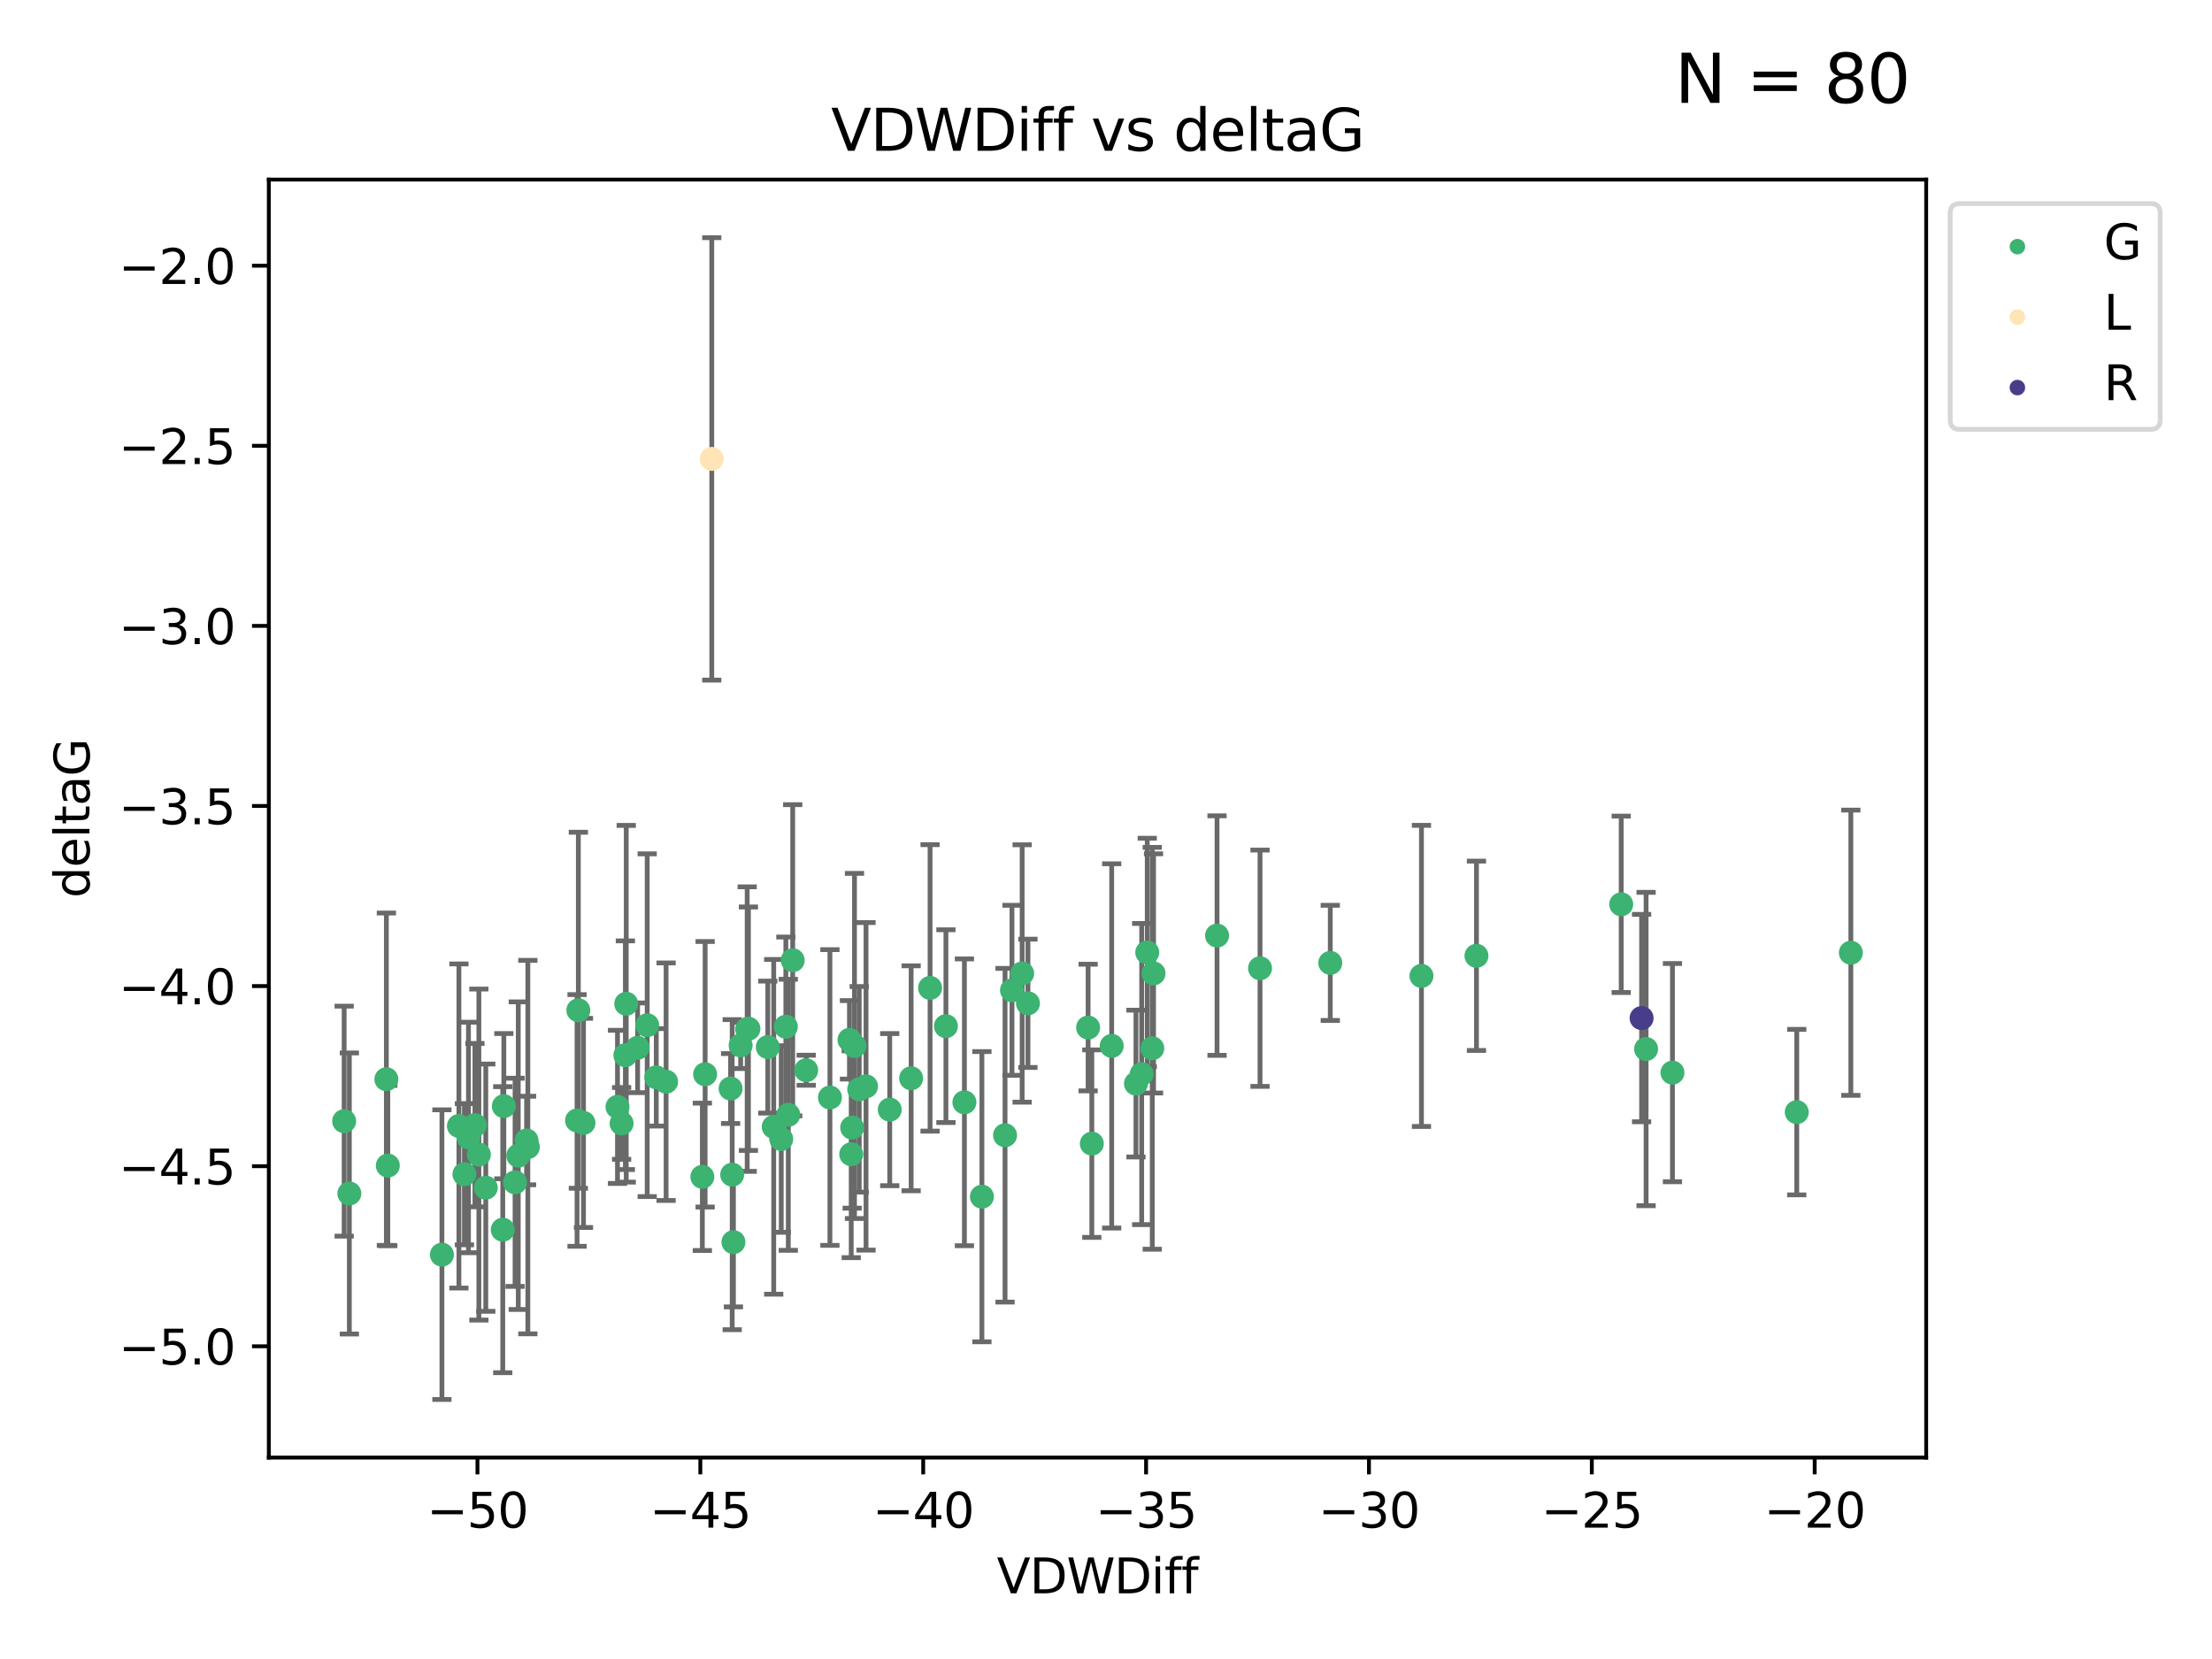 <?xml version="1.0" encoding="utf-8" standalone="no"?>
<!DOCTYPE svg PUBLIC "-//W3C//DTD SVG 1.1//EN"
  "http://www.w3.org/Graphics/SVG/1.1/DTD/svg11.dtd">
<svg xmlns:xlink="http://www.w3.org/1999/xlink" width="460.8pt" height="345.6pt" viewBox="0 0 460.8 345.6" xmlns="http://www.w3.org/2000/svg" version="1.1">
 <defs>
  <style type="text/css">*{stroke-linejoin: round; stroke-linecap: butt}</style>
 </defs>
 <g id="figure_1">
  <g id="patch_1">
   <path d="M 0 345.6 
L 460.8 345.6 
L 460.8 0 
L 0 0 
z
" style="fill: #ffffff"/>
  </g>
  <g id="axes_1">
   <g id="patch_2">
    <path d="M 56 303.64 
L 401.26 303.64 
L 401.26 37.411 
L 56 37.411 
z
" style="fill: #ffffff"/>
   </g>
   <g id="PathCollection_1">
    <defs>
     <path id="m600a927421" d="M 0 1.118 
C 0.297 1.118 0.581 1 0.791 0.791 
C 1 0.581 1.118 0.297 1.118 0 
C 1.118 -0.297 1 -0.581 0.791 -0.791 
C 0.581 -1 0.297 -1.118 0 -1.118 
C -0.297 -1.118 -0.581 -1 -0.791 -0.791 
C -1 -0.581 -1.118 -0.297 -1.118 0 
C -1.118 0.297 -1 0.581 -0.791 0.791 
C -0.581 1 -0.297 1.118 0 1.118 
z
" style="stroke: #3cb371"/>
    </defs>
    <g clip-path="url(#p3e106d35e3)">
     <use xlink:href="#m600a927421" x="97.59" y="236.954" style="fill: #3cb371; stroke: #3cb371"/>
     <use xlink:href="#m600a927421" x="152.197" y="226.763" style="fill: #3cb371; stroke: #3cb371"/>
     <use xlink:href="#m600a927421" x="72.775" y="248.626" style="fill: #3cb371; stroke: #3cb371"/>
     <use xlink:href="#m600a927421" x="96.748" y="244.608" style="fill: #3cb371; stroke: #3cb371"/>
     <use xlink:href="#m600a927421" x="109.696" y="237.59" style="fill: #3cb371; stroke: #3cb371"/>
     <use xlink:href="#m600a927421" x="120.481" y="210.453" style="fill: #3cb371; stroke: #3cb371"/>
     <use xlink:href="#m600a927421" x="120.209" y="233.41" style="fill: #3cb371; stroke: #3cb371"/>
     <use xlink:href="#m600a927421" x="155.912" y="214.299" style="fill: #3cb371; stroke: #3cb371"/>
     <use xlink:href="#m600a927421" x="92.059" y="261.364" style="fill: #3cb371; stroke: #3cb371"/>
     <use xlink:href="#m600a927421" x="99.757" y="240.517" style="fill: #3cb371; stroke: #3cb371"/>
     <use xlink:href="#m600a927421" x="146.891" y="223.792" style="fill: #3cb371; stroke: #3cb371"/>
     <use xlink:href="#m600a927421" x="71.694" y="233.556" style="fill: #3cb371; stroke: #3cb371"/>
     <use xlink:href="#m600a927421" x="178.989" y="226.922" style="fill: #3cb371; stroke: #3cb371"/>
     <use xlink:href="#m600a927421" x="172.889" y="228.63" style="fill: #3cb371; stroke: #3cb371"/>
     <use xlink:href="#m600a927421" x="80.79" y="242.809" style="fill: #3cb371; stroke: #3cb371"/>
     <use xlink:href="#m600a927421" x="154.29" y="217.779" style="fill: #3cb371; stroke: #3cb371"/>
     <use xlink:href="#m600a927421" x="152.529" y="244.702" style="fill: #3cb371; stroke: #3cb371"/>
     <use xlink:href="#m600a927421" x="130.277" y="219.819" style="fill: #3cb371; stroke: #3cb371"/>
     <use xlink:href="#m600a927421" x="121.548" y="233.922" style="fill: #3cb371; stroke: #3cb371"/>
     <use xlink:href="#m600a927421" x="101.196" y="247.414" style="fill: #3cb371; stroke: #3cb371"/>
     <use xlink:href="#m600a927421" x="165.135" y="200.037" style="fill: #3cb371; stroke: #3cb371"/>
     <use xlink:href="#m600a927421" x="193.752" y="205.796" style="fill: #3cb371; stroke: #3cb371"/>
     <use xlink:href="#m600a927421" x="176.957" y="216.617" style="fill: #3cb371; stroke: #3cb371"/>
     <use xlink:href="#m600a927421" x="178.007" y="217.892" style="fill: #3cb371; stroke: #3cb371"/>
     <use xlink:href="#m600a927421" x="134.822" y="213.569" style="fill: #3cb371; stroke: #3cb371"/>
     <use xlink:href="#m600a927421" x="128.634" y="230.58" style="fill: #3cb371; stroke: #3cb371"/>
     <use xlink:href="#m600a927421" x="136.713" y="224.431" style="fill: #3cb371; stroke: #3cb371"/>
     <use xlink:href="#m600a927421" x="130.457" y="209.102" style="fill: #3cb371; stroke: #3cb371"/>
     <use xlink:href="#m600a927421" x="155.651" y="214.379" style="fill: #3cb371; stroke: #3cb371"/>
     <use xlink:href="#m600a927421" x="95.601" y="234.564" style="fill: #3cb371; stroke: #3cb371"/>
     <use xlink:href="#m600a927421" x="167.945" y="222.952" style="fill: #3cb371; stroke: #3cb371"/>
     <use xlink:href="#m600a927421" x="80.489" y="224.816" style="fill: #3cb371; stroke: #3cb371"/>
     <use xlink:href="#m600a927421" x="109.962" y="238.96" style="fill: #3cb371; stroke: #3cb371"/>
     <use xlink:href="#m600a927421" x="180.409" y="226.305" style="fill: #3cb371; stroke: #3cb371"/>
     <use xlink:href="#m600a927421" x="200.904" y="229.632" style="fill: #3cb371; stroke: #3cb371"/>
     <use xlink:href="#m600a927421" x="107.964" y="240.749" style="fill: #3cb371; stroke: #3cb371"/>
     <use xlink:href="#m600a927421" x="107.297" y="246.3" style="fill: #3cb371; stroke: #3cb371"/>
     <use xlink:href="#m600a927421" x="209.37" y="236.491" style="fill: #3cb371; stroke: #3cb371"/>
     <use xlink:href="#m600a927421" x="104.733" y="256.167" style="fill: #3cb371; stroke: #3cb371"/>
     <use xlink:href="#m600a927421" x="98.935" y="234.388" style="fill: #3cb371; stroke: #3cb371"/>
     <use xlink:href="#m600a927421" x="129.491" y="234.028" style="fill: #3cb371; stroke: #3cb371"/>
     <use xlink:href="#m600a927421" x="177.326" y="240.444" style="fill: #3cb371; stroke: #3cb371"/>
     <use xlink:href="#m600a927421" x="162.745" y="237.282" style="fill: #3cb371; stroke: #3cb371"/>
     <use xlink:href="#m600a927421" x="159.949" y="218.127" style="fill: #3cb371; stroke: #3cb371"/>
     <use xlink:href="#m600a927421" x="185.349" y="231.156" style="fill: #3cb371; stroke: #3cb371"/>
     <use xlink:href="#m600a927421" x="138.759" y="225.339" style="fill: #3cb371; stroke: #3cb371"/>
     <use xlink:href="#m600a927421" x="177.523" y="234.904" style="fill: #3cb371; stroke: #3cb371"/>
     <use xlink:href="#m600a927421" x="277.12" y="200.587" style="fill: #3cb371; stroke: #3cb371"/>
     <use xlink:href="#m600a927421" x="152.786" y="258.76" style="fill: #3cb371; stroke: #3cb371"/>
     <use xlink:href="#m600a927421" x="161.18" y="234.738" style="fill: #3cb371; stroke: #3cb371"/>
     <use xlink:href="#m600a927421" x="146.313" y="245.152" style="fill: #3cb371; stroke: #3cb371"/>
     <use xlink:href="#m600a927421" x="104.959" y="230.43" style="fill: #3cb371; stroke: #3cb371"/>
     <use xlink:href="#m600a927421" x="132.828" y="218.275" style="fill: #3cb371; stroke: #3cb371"/>
     <use xlink:href="#m600a927421" x="240.305" y="202.774" style="fill: #3cb371; stroke: #3cb371"/>
     <use xlink:href="#m600a927421" x="237.834" y="223.744" style="fill: #3cb371; stroke: #3cb371"/>
     <use xlink:href="#m600a927421" x="236.642" y="225.728" style="fill: #3cb371; stroke: #3cb371"/>
     <use xlink:href="#m600a927421" x="214.138" y="209.004" style="fill: #3cb371; stroke: #3cb371"/>
     <use xlink:href="#m600a927421" x="189.807" y="224.627" style="fill: #3cb371; stroke: #3cb371"/>
     <use xlink:href="#m600a927421" x="204.55" y="249.291" style="fill: #3cb371; stroke: #3cb371"/>
     <use xlink:href="#m600a927421" x="253.53" y="194.896" style="fill: #3cb371; stroke: #3cb371"/>
     <use xlink:href="#m600a927421" x="210.816" y="206.296" style="fill: #3cb371; stroke: #3cb371"/>
     <use xlink:href="#m600a927421" x="226.674" y="214.055" style="fill: #3cb371; stroke: #3cb371"/>
     <use xlink:href="#m600a927421" x="197.054" y="213.771" style="fill: #3cb371; stroke: #3cb371"/>
     <use xlink:href="#m600a927421" x="227.447" y="238.239" style="fill: #3cb371; stroke: #3cb371"/>
     <use xlink:href="#m600a927421" x="164.217" y="232.232" style="fill: #3cb371; stroke: #3cb371"/>
     <use xlink:href="#m600a927421" x="337.726" y="188.383" style="fill: #3cb371; stroke: #3cb371"/>
     <use xlink:href="#m600a927421" x="348.404" y="223.448" style="fill: #3cb371; stroke: #3cb371"/>
     <use xlink:href="#m600a927421" x="163.706" y="213.883" style="fill: #3cb371; stroke: #3cb371"/>
     <use xlink:href="#m600a927421" x="262.487" y="201.702" style="fill: #3cb371; stroke: #3cb371"/>
     <use xlink:href="#m600a927421" x="238.993" y="198.414" style="fill: #3cb371; stroke: #3cb371"/>
     <use xlink:href="#m600a927421" x="212.933" y="202.79" style="fill: #3cb371; stroke: #3cb371"/>
     <use xlink:href="#m600a927421" x="231.587" y="217.882" style="fill: #3cb371; stroke: #3cb371"/>
     <use xlink:href="#m600a927421" x="307.574" y="199.107" style="fill: #3cb371; stroke: #3cb371"/>
     <use xlink:href="#m600a927421" x="296.116" y="203.299" style="fill: #3cb371; stroke: #3cb371"/>
     <use xlink:href="#m600a927421" x="374.297" y="231.676" style="fill: #3cb371; stroke: #3cb371"/>
     <use xlink:href="#m600a927421" x="342.91" y="218.529" style="fill: #3cb371; stroke: #3cb371"/>
     <use xlink:href="#m600a927421" x="240.038" y="218.379" style="fill: #3cb371; stroke: #3cb371"/>
     <use xlink:href="#m600a927421" x="385.566" y="198.471" style="fill: #3cb371; stroke: #3cb371"/>
    </g>
   </g>
   <g id="PathCollection_2">
    <defs>
     <path id="m154d687e37" d="M 0 1.118 
C 0.297 1.118 0.581 1 0.791 0.791 
C 1 0.581 1.118 0.297 1.118 0 
C 1.118 -0.297 1 -0.581 0.791 -0.791 
C 0.581 -1 0.297 -1.118 0 -1.118 
C -0.297 -1.118 -0.581 -1 -0.791 -0.791 
C -1 -0.581 -1.118 -0.297 -1.118 0 
C -1.118 0.297 -1 0.581 -0.791 0.791 
C -0.581 1 -0.297 1.118 0 1.118 
z
" style="stroke: #ffe4b5"/>
    </defs>
    <g clip-path="url(#p3e106d35e3)">
     <use xlink:href="#m154d687e37" x="148.275" y="95.596" style="fill: #ffe4b5; stroke: #ffe4b5"/>
    </g>
   </g>
   <g id="PathCollection_3">
    <defs>
     <path id="mf55e807dfe" d="M 0 1.118 
C 0.297 1.118 0.581 1 0.791 0.791 
C 1 0.581 1.118 0.297 1.118 0 
C 1.118 -0.297 1 -0.581 0.791 -0.791 
C 0.581 -1 0.297 -1.118 0 -1.118 
C -0.297 -1.118 -0.581 -1 -0.791 -0.791 
C -1 -0.581 -1.118 -0.297 -1.118 0 
C -1.118 0.297 -1 0.581 -0.791 0.791 
C -0.581 1 -0.297 1.118 0 1.118 
z
" style="stroke: #483d8b"/>
    </defs>
    <g clip-path="url(#p3e106d35e3)">
     <use xlink:href="#mf55e807dfe" x="341.975" y="212.083" style="fill: #483d8b; stroke: #483d8b"/>
    </g>
   </g>
   <g id="matplotlib.axis_1">
    <g id="xtick_1">
     <g id="line2d_1">
      <defs>
       <path id="m05663e6072" d="M 0 0 
L 0 3.5 
" style="stroke: #000000; stroke-width: 0.8"/>
      </defs>
      <g>
       <use xlink:href="#m05663e6072" x="99.464" y="303.64" style="stroke: #000000; stroke-width: 0.8"/>
      </g>
     </g>
     <g id="text_1">
      <!-- −50 -->
      <g transform="translate(88.912 318.238)scale(0.1 -0.1)">
       <defs>
        <path id="DejaVuSans-2212" d="M 678 2272 
L 4684 2272 
L 4684 1741 
L 678 1741 
L 678 2272 
z
" transform="scale(0.016)"/>
        <path id="DejaVuSans-35" d="M 691 4666 
L 3169 4666 
L 3169 4134 
L 1269 4134 
L 1269 2991 
Q 1406 3038 1543 3061 
Q 1681 3084 1819 3084 
Q 2600 3084 3056 2656 
Q 3513 2228 3513 1497 
Q 3513 744 3044 326 
Q 2575 -91 1722 -91 
Q 1428 -91 1123 -41 
Q 819 9 494 109 
L 494 744 
Q 775 591 1075 516 
Q 1375 441 1709 441 
Q 2250 441 2565 725 
Q 2881 1009 2881 1497 
Q 2881 1984 2565 2268 
Q 2250 2553 1709 2553 
Q 1456 2553 1204 2497 
Q 953 2441 691 2322 
L 691 4666 
z
" transform="scale(0.016)"/>
        <path id="DejaVuSans-30" d="M 2034 4250 
Q 1547 4250 1301 3770 
Q 1056 3291 1056 2328 
Q 1056 1369 1301 889 
Q 1547 409 2034 409 
Q 2525 409 2770 889 
Q 3016 1369 3016 2328 
Q 3016 3291 2770 3770 
Q 2525 4250 2034 4250 
z
M 2034 4750 
Q 2819 4750 3233 4129 
Q 3647 3509 3647 2328 
Q 3647 1150 3233 529 
Q 2819 -91 2034 -91 
Q 1250 -91 836 529 
Q 422 1150 422 2328 
Q 422 3509 836 4129 
Q 1250 4750 2034 4750 
z
" transform="scale(0.016)"/>
       </defs>
       <use xlink:href="#DejaVuSans-2212"/>
       <use xlink:href="#DejaVuSans-35" x="83.789"/>
       <use xlink:href="#DejaVuSans-30" x="147.412"/>
      </g>
     </g>
    </g>
    <g id="xtick_2">
     <g id="line2d_2">
      <g>
       <use xlink:href="#m05663e6072" x="145.893" y="303.64" style="stroke: #000000; stroke-width: 0.8"/>
      </g>
     </g>
     <g id="text_2">
      <!-- −45 -->
      <g transform="translate(135.34 318.238)scale(0.1 -0.1)">
       <defs>
        <path id="DejaVuSans-34" d="M 2419 4116 
L 825 1625 
L 2419 1625 
L 2419 4116 
z
M 2253 4666 
L 3047 4666 
L 3047 1625 
L 3713 1625 
L 3713 1100 
L 3047 1100 
L 3047 0 
L 2419 0 
L 2419 1100 
L 313 1100 
L 313 1709 
L 2253 4666 
z
" transform="scale(0.016)"/>
       </defs>
       <use xlink:href="#DejaVuSans-2212"/>
       <use xlink:href="#DejaVuSans-34" x="83.789"/>
       <use xlink:href="#DejaVuSans-35" x="147.412"/>
      </g>
     </g>
    </g>
    <g id="xtick_3">
     <g id="line2d_3">
      <g>
       <use xlink:href="#m05663e6072" x="192.321" y="303.64" style="stroke: #000000; stroke-width: 0.8"/>
      </g>
     </g>
     <g id="text_3">
      <!-- −40 -->
      <g transform="translate(181.769 318.238)scale(0.1 -0.1)">
       <use xlink:href="#DejaVuSans-2212"/>
       <use xlink:href="#DejaVuSans-34" x="83.789"/>
       <use xlink:href="#DejaVuSans-30" x="147.412"/>
      </g>
     </g>
    </g>
    <g id="xtick_4">
     <g id="line2d_4">
      <g>
       <use xlink:href="#m05663e6072" x="238.75" y="303.64" style="stroke: #000000; stroke-width: 0.8"/>
      </g>
     </g>
     <g id="text_4">
      <!-- −35 -->
      <g transform="translate(228.197 318.238)scale(0.1 -0.1)">
       <defs>
        <path id="DejaVuSans-33" d="M 2597 2516 
Q 3050 2419 3304 2112 
Q 3559 1806 3559 1356 
Q 3559 666 3084 287 
Q 2609 -91 1734 -91 
Q 1441 -91 1130 -33 
Q 819 25 488 141 
L 488 750 
Q 750 597 1062 519 
Q 1375 441 1716 441 
Q 2309 441 2620 675 
Q 2931 909 2931 1356 
Q 2931 1769 2642 2001 
Q 2353 2234 1838 2234 
L 1294 2234 
L 1294 2753 
L 1863 2753 
Q 2328 2753 2575 2939 
Q 2822 3125 2822 3475 
Q 2822 3834 2567 4026 
Q 2313 4219 1838 4219 
Q 1578 4219 1281 4162 
Q 984 4106 628 3988 
L 628 4550 
Q 988 4650 1302 4700 
Q 1616 4750 1894 4750 
Q 2613 4750 3031 4423 
Q 3450 4097 3450 3541 
Q 3450 3153 3228 2886 
Q 3006 2619 2597 2516 
z
" transform="scale(0.016)"/>
       </defs>
       <use xlink:href="#DejaVuSans-2212"/>
       <use xlink:href="#DejaVuSans-33" x="83.789"/>
       <use xlink:href="#DejaVuSans-35" x="147.412"/>
      </g>
     </g>
    </g>
    <g id="xtick_5">
     <g id="line2d_5">
      <g>
       <use xlink:href="#m05663e6072" x="285.178" y="303.64" style="stroke: #000000; stroke-width: 0.8"/>
      </g>
     </g>
     <g id="text_5">
      <!-- −30 -->
      <g transform="translate(274.626 318.238)scale(0.1 -0.1)">
       <use xlink:href="#DejaVuSans-2212"/>
       <use xlink:href="#DejaVuSans-33" x="83.789"/>
       <use xlink:href="#DejaVuSans-30" x="147.412"/>
      </g>
     </g>
    </g>
    <g id="xtick_6">
     <g id="line2d_6">
      <g>
       <use xlink:href="#m05663e6072" x="331.606" y="303.64" style="stroke: #000000; stroke-width: 0.8"/>
      </g>
     </g>
     <g id="text_6">
      <!-- −25 -->
      <g transform="translate(321.054 318.238)scale(0.1 -0.1)">
       <defs>
        <path id="DejaVuSans-32" d="M 1228 531 
L 3431 531 
L 3431 0 
L 469 0 
L 469 531 
Q 828 903 1448 1529 
Q 2069 2156 2228 2338 
Q 2531 2678 2651 2914 
Q 2772 3150 2772 3378 
Q 2772 3750 2511 3984 
Q 2250 4219 1831 4219 
Q 1534 4219 1204 4116 
Q 875 4013 500 3803 
L 500 4441 
Q 881 4594 1212 4672 
Q 1544 4750 1819 4750 
Q 2544 4750 2975 4387 
Q 3406 4025 3406 3419 
Q 3406 3131 3298 2873 
Q 3191 2616 2906 2266 
Q 2828 2175 2409 1742 
Q 1991 1309 1228 531 
z
" transform="scale(0.016)"/>
       </defs>
       <use xlink:href="#DejaVuSans-2212"/>
       <use xlink:href="#DejaVuSans-32" x="83.789"/>
       <use xlink:href="#DejaVuSans-35" x="147.412"/>
      </g>
     </g>
    </g>
    <g id="xtick_7">
     <g id="line2d_7">
      <g>
       <use xlink:href="#m05663e6072" x="378.035" y="303.64" style="stroke: #000000; stroke-width: 0.8"/>
      </g>
     </g>
     <g id="text_7">
      <!-- −20 -->
      <g transform="translate(367.482 318.238)scale(0.1 -0.1)">
       <use xlink:href="#DejaVuSans-2212"/>
       <use xlink:href="#DejaVuSans-32" x="83.789"/>
       <use xlink:href="#DejaVuSans-30" x="147.412"/>
      </g>
     </g>
    </g>
    <g id="text_8">
     <!-- VDWDiff -->
     <g transform="translate(207.657 331.917)scale(0.1 -0.1)">
      <defs>
       <path id="DejaVuSans-56" d="M 1831 0 
L 50 4666 
L 709 4666 
L 2188 738 
L 3669 4666 
L 4325 4666 
L 2547 0 
L 1831 0 
z
" transform="scale(0.016)"/>
       <path id="DejaVuSans-44" d="M 1259 4147 
L 1259 519 
L 2022 519 
Q 2988 519 3436 956 
Q 3884 1394 3884 2338 
Q 3884 3275 3436 3711 
Q 2988 4147 2022 4147 
L 1259 4147 
z
M 628 4666 
L 1925 4666 
Q 3281 4666 3915 4102 
Q 4550 3538 4550 2338 
Q 4550 1131 3912 565 
Q 3275 0 1925 0 
L 628 0 
L 628 4666 
z
" transform="scale(0.016)"/>
       <path id="DejaVuSans-57" d="M 213 4666 
L 850 4666 
L 1831 722 
L 2809 4666 
L 3519 4666 
L 4500 722 
L 5478 4666 
L 6119 4666 
L 4947 0 
L 4153 0 
L 3169 4050 
L 2175 0 
L 1381 0 
L 213 4666 
z
" transform="scale(0.016)"/>
       <path id="DejaVuSans-69" d="M 603 3500 
L 1178 3500 
L 1178 0 
L 603 0 
L 603 3500 
z
M 603 4863 
L 1178 4863 
L 1178 4134 
L 603 4134 
L 603 4863 
z
" transform="scale(0.016)"/>
       <path id="DejaVuSans-66" d="M 2375 4863 
L 2375 4384 
L 1825 4384 
Q 1516 4384 1395 4259 
Q 1275 4134 1275 3809 
L 1275 3500 
L 2222 3500 
L 2222 3053 
L 1275 3053 
L 1275 0 
L 697 0 
L 697 3053 
L 147 3053 
L 147 3500 
L 697 3500 
L 697 3744 
Q 697 4328 969 4595 
Q 1241 4863 1831 4863 
L 2375 4863 
z
" transform="scale(0.016)"/>
      </defs>
      <use xlink:href="#DejaVuSans-56"/>
      <use xlink:href="#DejaVuSans-44" x="68.408"/>
      <use xlink:href="#DejaVuSans-57" x="145.41"/>
      <use xlink:href="#DejaVuSans-44" x="244.287"/>
      <use xlink:href="#DejaVuSans-69" x="321.289"/>
      <use xlink:href="#DejaVuSans-66" x="349.072"/>
      <use xlink:href="#DejaVuSans-66" x="384.277"/>
     </g>
    </g>
   </g>
   <g id="matplotlib.axis_2">
    <g id="ytick_1">
     <g id="line2d_8">
      <defs>
       <path id="m3d40cf5b3a" d="M 0 0 
L -3.5 0 
" style="stroke: #000000; stroke-width: 0.8"/>
      </defs>
      <g>
       <use xlink:href="#m3d40cf5b3a" x="56" y="280.452" style="stroke: #000000; stroke-width: 0.8"/>
      </g>
     </g>
     <g id="text_9">
      <!-- −5.0 -->
      <g transform="translate(24.717 284.251)scale(0.1 -0.1)">
       <defs>
        <path id="DejaVuSans-2e" d="M 684 794 
L 1344 794 
L 1344 0 
L 684 0 
L 684 794 
z
" transform="scale(0.016)"/>
       </defs>
       <use xlink:href="#DejaVuSans-2212"/>
       <use xlink:href="#DejaVuSans-35" x="83.789"/>
       <use xlink:href="#DejaVuSans-2e" x="147.412"/>
       <use xlink:href="#DejaVuSans-30" x="179.199"/>
      </g>
     </g>
    </g>
    <g id="ytick_2">
     <g id="line2d_9">
      <g>
       <use xlink:href="#m3d40cf5b3a" x="56" y="242.935" style="stroke: #000000; stroke-width: 0.8"/>
      </g>
     </g>
     <g id="text_10">
      <!-- −4.5 -->
      <g transform="translate(24.717 246.735)scale(0.1 -0.1)">
       <use xlink:href="#DejaVuSans-2212"/>
       <use xlink:href="#DejaVuSans-34" x="83.789"/>
       <use xlink:href="#DejaVuSans-2e" x="147.412"/>
       <use xlink:href="#DejaVuSans-35" x="179.199"/>
      </g>
     </g>
    </g>
    <g id="ytick_3">
     <g id="line2d_10">
      <g>
       <use xlink:href="#m3d40cf5b3a" x="56" y="205.419" style="stroke: #000000; stroke-width: 0.8"/>
      </g>
     </g>
     <g id="text_11">
      <!-- −4.0 -->
      <g transform="translate(24.717 209.218)scale(0.1 -0.1)">
       <use xlink:href="#DejaVuSans-2212"/>
       <use xlink:href="#DejaVuSans-34" x="83.789"/>
       <use xlink:href="#DejaVuSans-2e" x="147.412"/>
       <use xlink:href="#DejaVuSans-30" x="179.199"/>
      </g>
     </g>
    </g>
    <g id="ytick_4">
     <g id="line2d_11">
      <g>
       <use xlink:href="#m3d40cf5b3a" x="56" y="167.902" style="stroke: #000000; stroke-width: 0.8"/>
      </g>
     </g>
     <g id="text_12">
      <!-- −3.5 -->
      <g transform="translate(24.717 171.702)scale(0.1 -0.1)">
       <use xlink:href="#DejaVuSans-2212"/>
       <use xlink:href="#DejaVuSans-33" x="83.789"/>
       <use xlink:href="#DejaVuSans-2e" x="147.412"/>
       <use xlink:href="#DejaVuSans-35" x="179.199"/>
      </g>
     </g>
    </g>
    <g id="ytick_5">
     <g id="line2d_12">
      <g>
       <use xlink:href="#m3d40cf5b3a" x="56" y="130.386" style="stroke: #000000; stroke-width: 0.8"/>
      </g>
     </g>
     <g id="text_13">
      <!-- −3.0 -->
      <g transform="translate(24.717 134.185)scale(0.1 -0.1)">
       <use xlink:href="#DejaVuSans-2212"/>
       <use xlink:href="#DejaVuSans-33" x="83.789"/>
       <use xlink:href="#DejaVuSans-2e" x="147.412"/>
       <use xlink:href="#DejaVuSans-30" x="179.199"/>
      </g>
     </g>
    </g>
    <g id="ytick_6">
     <g id="line2d_13">
      <g>
       <use xlink:href="#m3d40cf5b3a" x="56" y="92.869" style="stroke: #000000; stroke-width: 0.8"/>
      </g>
     </g>
     <g id="text_14">
      <!-- −2.5 -->
      <g transform="translate(24.717 96.669)scale(0.1 -0.1)">
       <use xlink:href="#DejaVuSans-2212"/>
       <use xlink:href="#DejaVuSans-32" x="83.789"/>
       <use xlink:href="#DejaVuSans-2e" x="147.412"/>
       <use xlink:href="#DejaVuSans-35" x="179.199"/>
      </g>
     </g>
    </g>
    <g id="ytick_7">
     <g id="line2d_14">
      <g>
       <use xlink:href="#m3d40cf5b3a" x="56" y="55.353" style="stroke: #000000; stroke-width: 0.8"/>
      </g>
     </g>
     <g id="text_15">
      <!-- −2.0 -->
      <g transform="translate(24.717 59.152)scale(0.1 -0.1)">
       <use xlink:href="#DejaVuSans-2212"/>
       <use xlink:href="#DejaVuSans-32" x="83.789"/>
       <use xlink:href="#DejaVuSans-2e" x="147.412"/>
       <use xlink:href="#DejaVuSans-30" x="179.199"/>
      </g>
     </g>
    </g>
    <g id="text_16">
     <!-- deltaG -->
     <g transform="translate(18.637 187.064)rotate(-90)scale(0.1 -0.1)">
      <defs>
       <path id="DejaVuSans-64" d="M 2906 2969 
L 2906 4863 
L 3481 4863 
L 3481 0 
L 2906 0 
L 2906 525 
Q 2725 213 2448 61 
Q 2172 -91 1784 -91 
Q 1150 -91 751 415 
Q 353 922 353 1747 
Q 353 2572 751 3078 
Q 1150 3584 1784 3584 
Q 2172 3584 2448 3432 
Q 2725 3281 2906 2969 
z
M 947 1747 
Q 947 1113 1208 752 
Q 1469 391 1925 391 
Q 2381 391 2643 752 
Q 2906 1113 2906 1747 
Q 2906 2381 2643 2742 
Q 2381 3103 1925 3103 
Q 1469 3103 1208 2742 
Q 947 2381 947 1747 
z
" transform="scale(0.016)"/>
       <path id="DejaVuSans-65" d="M 3597 1894 
L 3597 1613 
L 953 1613 
Q 991 1019 1311 708 
Q 1631 397 2203 397 
Q 2534 397 2845 478 
Q 3156 559 3463 722 
L 3463 178 
Q 3153 47 2828 -22 
Q 2503 -91 2169 -91 
Q 1331 -91 842 396 
Q 353 884 353 1716 
Q 353 2575 817 3079 
Q 1281 3584 2069 3584 
Q 2775 3584 3186 3129 
Q 3597 2675 3597 1894 
z
M 3022 2063 
Q 3016 2534 2758 2815 
Q 2500 3097 2075 3097 
Q 1594 3097 1305 2825 
Q 1016 2553 972 2059 
L 3022 2063 
z
" transform="scale(0.016)"/>
       <path id="DejaVuSans-6c" d="M 603 4863 
L 1178 4863 
L 1178 0 
L 603 0 
L 603 4863 
z
" transform="scale(0.016)"/>
       <path id="DejaVuSans-74" d="M 1172 4494 
L 1172 3500 
L 2356 3500 
L 2356 3053 
L 1172 3053 
L 1172 1153 
Q 1172 725 1289 603 
Q 1406 481 1766 481 
L 2356 481 
L 2356 0 
L 1766 0 
Q 1100 0 847 248 
Q 594 497 594 1153 
L 594 3053 
L 172 3053 
L 172 3500 
L 594 3500 
L 594 4494 
L 1172 4494 
z
" transform="scale(0.016)"/>
       <path id="DejaVuSans-61" d="M 2194 1759 
Q 1497 1759 1228 1600 
Q 959 1441 959 1056 
Q 959 750 1161 570 
Q 1363 391 1709 391 
Q 2188 391 2477 730 
Q 2766 1069 2766 1631 
L 2766 1759 
L 2194 1759 
z
M 3341 1997 
L 3341 0 
L 2766 0 
L 2766 531 
Q 2569 213 2275 61 
Q 1981 -91 1556 -91 
Q 1019 -91 701 211 
Q 384 513 384 1019 
Q 384 1609 779 1909 
Q 1175 2209 1959 2209 
L 2766 2209 
L 2766 2266 
Q 2766 2663 2505 2880 
Q 2244 3097 1772 3097 
Q 1472 3097 1187 3025 
Q 903 2953 641 2809 
L 641 3341 
Q 956 3463 1253 3523 
Q 1550 3584 1831 3584 
Q 2591 3584 2966 3190 
Q 3341 2797 3341 1997 
z
" transform="scale(0.016)"/>
       <path id="DejaVuSans-47" d="M 3809 666 
L 3809 1919 
L 2778 1919 
L 2778 2438 
L 4434 2438 
L 4434 434 
Q 4069 175 3628 42 
Q 3188 -91 2688 -91 
Q 1594 -91 976 548 
Q 359 1188 359 2328 
Q 359 3472 976 4111 
Q 1594 4750 2688 4750 
Q 3144 4750 3555 4637 
Q 3966 4525 4313 4306 
L 4313 3634 
Q 3963 3931 3569 4081 
Q 3175 4231 2741 4231 
Q 1884 4231 1454 3753 
Q 1025 3275 1025 2328 
Q 1025 1384 1454 906 
Q 1884 428 2741 428 
Q 3075 428 3337 486 
Q 3600 544 3809 666 
z
" transform="scale(0.016)"/>
      </defs>
      <use xlink:href="#DejaVuSans-64"/>
      <use xlink:href="#DejaVuSans-65" x="63.477"/>
      <use xlink:href="#DejaVuSans-6c" x="125"/>
      <use xlink:href="#DejaVuSans-74" x="152.783"/>
      <use xlink:href="#DejaVuSans-61" x="191.992"/>
      <use xlink:href="#DejaVuSans-47" x="253.271"/>
     </g>
    </g>
   </g>
   <g id="LineCollection_1">
    <path d="M 97.59 260.967 
L 97.59 212.942 
" clip-path="url(#p3e106d35e3)" style="fill: none; stroke: #696969"/>
    <path d="M 152.197 234.046 
L 152.197 219.481 
" clip-path="url(#p3e106d35e3)" style="fill: none; stroke: #696969"/>
    <path d="M 72.775 277.9 
L 72.775 219.351 
" clip-path="url(#p3e106d35e3)" style="fill: none; stroke: #696969"/>
    <path d="M 96.748 259.318 
L 96.748 229.897 
" clip-path="url(#p3e106d35e3)" style="fill: none; stroke: #696969"/>
    <path d="M 109.696 246.809 
L 109.696 228.37 
" clip-path="url(#p3e106d35e3)" style="fill: none; stroke: #696969"/>
    <path d="M 120.481 247.532 
L 120.481 173.373 
" clip-path="url(#p3e106d35e3)" style="fill: none; stroke: #696969"/>
    <path d="M 120.209 259.626 
L 120.209 207.193 
" clip-path="url(#p3e106d35e3)" style="fill: none; stroke: #696969"/>
    <path d="M 155.912 239.658 
L 155.912 188.941 
" clip-path="url(#p3e106d35e3)" style="fill: none; stroke: #696969"/>
    <path d="M 92.059 291.539 
L 92.059 231.189 
" clip-path="url(#p3e106d35e3)" style="fill: none; stroke: #696969"/>
    <path d="M 99.757 274.994 
L 99.757 206.039 
" clip-path="url(#p3e106d35e3)" style="fill: none; stroke: #696969"/>
    <path d="M 146.891 251.448 
L 146.891 196.136 
" clip-path="url(#p3e106d35e3)" style="fill: none; stroke: #696969"/>
    <path d="M 71.694 257.513 
L 71.694 209.6 
" clip-path="url(#p3e106d35e3)" style="fill: none; stroke: #696969"/>
    <path d="M 178.989 248.336 
L 178.989 205.508 
" clip-path="url(#p3e106d35e3)" style="fill: none; stroke: #696969"/>
    <path d="M 172.889 259.429 
L 172.889 197.83 
" clip-path="url(#p3e106d35e3)" style="fill: none; stroke: #696969"/>
    <path d="M 80.79 259.508 
L 80.79 226.109 
" clip-path="url(#p3e106d35e3)" style="fill: none; stroke: #696969"/>
    <path d="M 154.29 222.596 
L 154.29 212.963 
" clip-path="url(#p3e106d35e3)" style="fill: none; stroke: #696969"/>
    <path d="M 152.529 277.003 
L 152.529 212.401 
" clip-path="url(#p3e106d35e3)" style="fill: none; stroke: #696969"/>
    <path d="M 130.277 243.64 
L 130.277 195.998 
" clip-path="url(#p3e106d35e3)" style="fill: none; stroke: #696969"/>
    <path d="M 121.548 255.707 
L 121.548 212.138 
" clip-path="url(#p3e106d35e3)" style="fill: none; stroke: #696969"/>
    <path d="M 101.196 273.167 
L 101.196 221.66 
" clip-path="url(#p3e106d35e3)" style="fill: none; stroke: #696969"/>
    <path d="M 165.135 232.452 
L 165.135 167.623 
" clip-path="url(#p3e106d35e3)" style="fill: none; stroke: #696969"/>
    <path d="M 193.752 235.634 
L 193.752 175.958 
" clip-path="url(#p3e106d35e3)" style="fill: none; stroke: #696969"/>
    <path d="M 176.957 224.792 
L 176.957 208.443 
" clip-path="url(#p3e106d35e3)" style="fill: none; stroke: #696969"/>
    <path d="M 178.007 253.838 
L 178.007 181.946 
" clip-path="url(#p3e106d35e3)" style="fill: none; stroke: #696969"/>
    <path d="M 134.822 249.269 
L 134.822 177.869 
" clip-path="url(#p3e106d35e3)" style="fill: none; stroke: #696969"/>
    <path d="M 128.634 246.533 
L 128.634 214.627 
" clip-path="url(#p3e106d35e3)" style="fill: none; stroke: #696969"/>
    <path d="M 136.713 234.579 
L 136.713 214.283 
" clip-path="url(#p3e106d35e3)" style="fill: none; stroke: #696969"/>
    <path d="M 130.457 246.258 
L 130.457 171.946 
" clip-path="url(#p3e106d35e3)" style="fill: none; stroke: #696969"/>
    <path d="M 155.651 244.017 
L 155.651 184.741 
" clip-path="url(#p3e106d35e3)" style="fill: none; stroke: #696969"/>
    <path d="M 95.601 268.325 
L 95.601 200.803 
" clip-path="url(#p3e106d35e3)" style="fill: none; stroke: #696969"/>
    <path d="M 167.945 226.082 
L 167.945 219.821 
" clip-path="url(#p3e106d35e3)" style="fill: none; stroke: #696969"/>
    <path d="M 80.489 259.432 
L 80.489 190.201 
" clip-path="url(#p3e106d35e3)" style="fill: none; stroke: #696969"/>
    <path d="M 109.962 277.859 
L 109.962 200.062 
" clip-path="url(#p3e106d35e3)" style="fill: none; stroke: #696969"/>
    <path d="M 180.409 260.421 
L 180.409 192.189 
" clip-path="url(#p3e106d35e3)" style="fill: none; stroke: #696969"/>
    <path d="M 200.904 259.501 
L 200.904 199.763 
" clip-path="url(#p3e106d35e3)" style="fill: none; stroke: #696969"/>
    <path d="M 107.964 272.789 
L 107.964 208.709 
" clip-path="url(#p3e106d35e3)" style="fill: none; stroke: #696969"/>
    <path d="M 107.297 267.986 
L 107.297 224.614 
" clip-path="url(#p3e106d35e3)" style="fill: none; stroke: #696969"/>
    <path d="M 209.37 271.25 
L 209.37 201.732 
" clip-path="url(#p3e106d35e3)" style="fill: none; stroke: #696969"/>
    <path d="M 104.733 285.964 
L 104.733 226.371 
" clip-path="url(#p3e106d35e3)" style="fill: none; stroke: #696969"/>
    <path d="M 98.935 251.407 
L 98.935 217.369 
" clip-path="url(#p3e106d35e3)" style="fill: none; stroke: #696969"/>
    <path d="M 129.491 241.505 
L 129.491 226.551 
" clip-path="url(#p3e106d35e3)" style="fill: none; stroke: #696969"/>
    <path d="M 177.326 261.992 
L 177.326 218.897 
" clip-path="url(#p3e106d35e3)" style="fill: none; stroke: #696969"/>
    <path d="M 162.745 256.71 
L 162.745 217.854 
" clip-path="url(#p3e106d35e3)" style="fill: none; stroke: #696969"/>
    <path d="M 159.949 231.873 
L 159.949 204.382 
" clip-path="url(#p3e106d35e3)" style="fill: none; stroke: #696969"/>
    <path d="M 185.349 247.002 
L 185.349 215.311 
" clip-path="url(#p3e106d35e3)" style="fill: none; stroke: #696969"/>
    <path d="M 138.759 250.082 
L 138.759 200.596 
" clip-path="url(#p3e106d35e3)" style="fill: none; stroke: #696969"/>
    <path d="M 177.523 251.685 
L 177.523 218.123 
" clip-path="url(#p3e106d35e3)" style="fill: none; stroke: #696969"/>
    <path d="M 277.12 212.582 
L 277.12 188.592 
" clip-path="url(#p3e106d35e3)" style="fill: none; stroke: #696969"/>
    <path d="M 152.786 272.248 
L 152.786 245.271 
" clip-path="url(#p3e106d35e3)" style="fill: none; stroke: #696969"/>
    <path d="M 161.18 269.607 
L 161.18 199.869 
" clip-path="url(#p3e106d35e3)" style="fill: none; stroke: #696969"/>
    <path d="M 146.313 260.499 
L 146.313 229.804 
" clip-path="url(#p3e106d35e3)" style="fill: none; stroke: #696969"/>
    <path d="M 104.959 245.56 
L 104.959 215.3 
" clip-path="url(#p3e106d35e3)" style="fill: none; stroke: #696969"/>
    <path d="M 132.828 227.617 
L 132.828 208.933 
" clip-path="url(#p3e106d35e3)" style="fill: none; stroke: #696969"/>
    <path d="M 240.305 227.688 
L 240.305 177.86 
" clip-path="url(#p3e106d35e3)" style="fill: none; stroke: #696969"/>
    <path d="M 237.834 255.11 
L 237.834 192.378 
" clip-path="url(#p3e106d35e3)" style="fill: none; stroke: #696969"/>
    <path d="M 236.642 241.021 
L 236.642 210.435 
" clip-path="url(#p3e106d35e3)" style="fill: none; stroke: #696969"/>
    <path d="M 214.138 222.367 
L 214.138 195.64 
" clip-path="url(#p3e106d35e3)" style="fill: none; stroke: #696969"/>
    <path d="M 189.807 248.059 
L 189.807 201.196 
" clip-path="url(#p3e106d35e3)" style="fill: none; stroke: #696969"/>
    <path d="M 204.55 279.521 
L 204.55 219.061 
" clip-path="url(#p3e106d35e3)" style="fill: none; stroke: #696969"/>
    <path d="M 253.53 219.843 
L 253.53 169.949 
" clip-path="url(#p3e106d35e3)" style="fill: none; stroke: #696969"/>
    <path d="M 210.816 224.007 
L 210.816 188.586 
" clip-path="url(#p3e106d35e3)" style="fill: none; stroke: #696969"/>
    <path d="M 226.674 227.244 
L 226.674 200.865 
" clip-path="url(#p3e106d35e3)" style="fill: none; stroke: #696969"/>
    <path d="M 197.054 233.85 
L 197.054 193.691 
" clip-path="url(#p3e106d35e3)" style="fill: none; stroke: #696969"/>
    <path d="M 227.447 257.771 
L 227.447 218.707 
" clip-path="url(#p3e106d35e3)" style="fill: none; stroke: #696969"/>
    <path d="M 164.217 260.464 
L 164.217 203.999 
" clip-path="url(#p3e106d35e3)" style="fill: none; stroke: #696969"/>
    <path d="M 337.726 206.758 
L 337.726 170.007 
" clip-path="url(#p3e106d35e3)" style="fill: none; stroke: #696969"/>
    <path d="M 348.404 246.177 
L 348.404 200.719 
" clip-path="url(#p3e106d35e3)" style="fill: none; stroke: #696969"/>
    <path d="M 163.706 232.565 
L 163.706 195.201 
" clip-path="url(#p3e106d35e3)" style="fill: none; stroke: #696969"/>
    <path d="M 262.487 226.318 
L 262.487 177.085 
" clip-path="url(#p3e106d35e3)" style="fill: none; stroke: #696969"/>
    <path d="M 238.993 222.207 
L 238.993 174.62 
" clip-path="url(#p3e106d35e3)" style="fill: none; stroke: #696969"/>
    <path d="M 212.933 229.602 
L 212.933 175.979 
" clip-path="url(#p3e106d35e3)" style="fill: none; stroke: #696969"/>
    <path d="M 231.587 255.823 
L 231.587 179.942 
" clip-path="url(#p3e106d35e3)" style="fill: none; stroke: #696969"/>
    <path d="M 307.574 218.828 
L 307.574 179.387 
" clip-path="url(#p3e106d35e3)" style="fill: none; stroke: #696969"/>
    <path d="M 296.116 234.664 
L 296.116 171.934 
" clip-path="url(#p3e106d35e3)" style="fill: none; stroke: #696969"/>
    <path d="M 374.297 248.915 
L 374.297 214.436 
" clip-path="url(#p3e106d35e3)" style="fill: none; stroke: #696969"/>
    <path d="M 342.91 251.166 
L 342.91 185.893 
" clip-path="url(#p3e106d35e3)" style="fill: none; stroke: #696969"/>
    <path d="M 240.038 260.236 
L 240.038 176.522 
" clip-path="url(#p3e106d35e3)" style="fill: none; stroke: #696969"/>
    <path d="M 385.566 228.184 
L 385.566 168.757 
" clip-path="url(#p3e106d35e3)" style="fill: none; stroke: #696969"/>
   </g>
   <g id="line2d_15">
    <defs>
     <path id="m1c1ac66c44" d="M 2 0 
L -2 -0 
" style="stroke: #696969"/>
    </defs>
    <g clip-path="url(#p3e106d35e3)">
     <use xlink:href="#m1c1ac66c44" x="97.59" y="260.967" style="fill: #696969; stroke: #696969"/>
     <use xlink:href="#m1c1ac66c44" x="152.197" y="234.046" style="fill: #696969; stroke: #696969"/>
     <use xlink:href="#m1c1ac66c44" x="72.775" y="277.9" style="fill: #696969; stroke: #696969"/>
     <use xlink:href="#m1c1ac66c44" x="96.748" y="259.318" style="fill: #696969; stroke: #696969"/>
     <use xlink:href="#m1c1ac66c44" x="109.696" y="246.809" style="fill: #696969; stroke: #696969"/>
     <use xlink:href="#m1c1ac66c44" x="120.481" y="247.532" style="fill: #696969; stroke: #696969"/>
     <use xlink:href="#m1c1ac66c44" x="120.209" y="259.626" style="fill: #696969; stroke: #696969"/>
     <use xlink:href="#m1c1ac66c44" x="155.912" y="239.658" style="fill: #696969; stroke: #696969"/>
     <use xlink:href="#m1c1ac66c44" x="92.059" y="291.539" style="fill: #696969; stroke: #696969"/>
     <use xlink:href="#m1c1ac66c44" x="99.757" y="274.994" style="fill: #696969; stroke: #696969"/>
     <use xlink:href="#m1c1ac66c44" x="146.891" y="251.448" style="fill: #696969; stroke: #696969"/>
     <use xlink:href="#m1c1ac66c44" x="71.694" y="257.513" style="fill: #696969; stroke: #696969"/>
     <use xlink:href="#m1c1ac66c44" x="178.989" y="248.336" style="fill: #696969; stroke: #696969"/>
     <use xlink:href="#m1c1ac66c44" x="172.889" y="259.429" style="fill: #696969; stroke: #696969"/>
     <use xlink:href="#m1c1ac66c44" x="80.79" y="259.508" style="fill: #696969; stroke: #696969"/>
     <use xlink:href="#m1c1ac66c44" x="154.29" y="222.596" style="fill: #696969; stroke: #696969"/>
     <use xlink:href="#m1c1ac66c44" x="152.529" y="277.003" style="fill: #696969; stroke: #696969"/>
     <use xlink:href="#m1c1ac66c44" x="130.277" y="243.64" style="fill: #696969; stroke: #696969"/>
     <use xlink:href="#m1c1ac66c44" x="121.548" y="255.707" style="fill: #696969; stroke: #696969"/>
     <use xlink:href="#m1c1ac66c44" x="101.196" y="273.167" style="fill: #696969; stroke: #696969"/>
     <use xlink:href="#m1c1ac66c44" x="165.135" y="232.452" style="fill: #696969; stroke: #696969"/>
     <use xlink:href="#m1c1ac66c44" x="193.752" y="235.634" style="fill: #696969; stroke: #696969"/>
     <use xlink:href="#m1c1ac66c44" x="176.957" y="224.792" style="fill: #696969; stroke: #696969"/>
     <use xlink:href="#m1c1ac66c44" x="178.007" y="253.838" style="fill: #696969; stroke: #696969"/>
     <use xlink:href="#m1c1ac66c44" x="134.822" y="249.269" style="fill: #696969; stroke: #696969"/>
     <use xlink:href="#m1c1ac66c44" x="128.634" y="246.533" style="fill: #696969; stroke: #696969"/>
     <use xlink:href="#m1c1ac66c44" x="136.713" y="234.579" style="fill: #696969; stroke: #696969"/>
     <use xlink:href="#m1c1ac66c44" x="130.457" y="246.258" style="fill: #696969; stroke: #696969"/>
     <use xlink:href="#m1c1ac66c44" x="155.651" y="244.017" style="fill: #696969; stroke: #696969"/>
     <use xlink:href="#m1c1ac66c44" x="95.601" y="268.325" style="fill: #696969; stroke: #696969"/>
     <use xlink:href="#m1c1ac66c44" x="167.945" y="226.082" style="fill: #696969; stroke: #696969"/>
     <use xlink:href="#m1c1ac66c44" x="80.489" y="259.432" style="fill: #696969; stroke: #696969"/>
     <use xlink:href="#m1c1ac66c44" x="109.962" y="277.859" style="fill: #696969; stroke: #696969"/>
     <use xlink:href="#m1c1ac66c44" x="180.409" y="260.421" style="fill: #696969; stroke: #696969"/>
     <use xlink:href="#m1c1ac66c44" x="200.904" y="259.501" style="fill: #696969; stroke: #696969"/>
     <use xlink:href="#m1c1ac66c44" x="107.964" y="272.789" style="fill: #696969; stroke: #696969"/>
     <use xlink:href="#m1c1ac66c44" x="107.297" y="267.986" style="fill: #696969; stroke: #696969"/>
     <use xlink:href="#m1c1ac66c44" x="209.37" y="271.25" style="fill: #696969; stroke: #696969"/>
     <use xlink:href="#m1c1ac66c44" x="104.733" y="285.964" style="fill: #696969; stroke: #696969"/>
     <use xlink:href="#m1c1ac66c44" x="98.935" y="251.407" style="fill: #696969; stroke: #696969"/>
     <use xlink:href="#m1c1ac66c44" x="129.491" y="241.505" style="fill: #696969; stroke: #696969"/>
     <use xlink:href="#m1c1ac66c44" x="177.326" y="261.992" style="fill: #696969; stroke: #696969"/>
     <use xlink:href="#m1c1ac66c44" x="162.745" y="256.71" style="fill: #696969; stroke: #696969"/>
     <use xlink:href="#m1c1ac66c44" x="159.949" y="231.873" style="fill: #696969; stroke: #696969"/>
     <use xlink:href="#m1c1ac66c44" x="185.349" y="247.002" style="fill: #696969; stroke: #696969"/>
     <use xlink:href="#m1c1ac66c44" x="138.759" y="250.082" style="fill: #696969; stroke: #696969"/>
     <use xlink:href="#m1c1ac66c44" x="177.523" y="251.685" style="fill: #696969; stroke: #696969"/>
     <use xlink:href="#m1c1ac66c44" x="277.12" y="212.582" style="fill: #696969; stroke: #696969"/>
     <use xlink:href="#m1c1ac66c44" x="152.786" y="272.248" style="fill: #696969; stroke: #696969"/>
     <use xlink:href="#m1c1ac66c44" x="161.18" y="269.607" style="fill: #696969; stroke: #696969"/>
     <use xlink:href="#m1c1ac66c44" x="146.313" y="260.499" style="fill: #696969; stroke: #696969"/>
     <use xlink:href="#m1c1ac66c44" x="104.959" y="245.56" style="fill: #696969; stroke: #696969"/>
     <use xlink:href="#m1c1ac66c44" x="132.828" y="227.617" style="fill: #696969; stroke: #696969"/>
     <use xlink:href="#m1c1ac66c44" x="240.305" y="227.688" style="fill: #696969; stroke: #696969"/>
     <use xlink:href="#m1c1ac66c44" x="237.834" y="255.11" style="fill: #696969; stroke: #696969"/>
     <use xlink:href="#m1c1ac66c44" x="236.642" y="241.021" style="fill: #696969; stroke: #696969"/>
     <use xlink:href="#m1c1ac66c44" x="214.138" y="222.367" style="fill: #696969; stroke: #696969"/>
     <use xlink:href="#m1c1ac66c44" x="189.807" y="248.059" style="fill: #696969; stroke: #696969"/>
     <use xlink:href="#m1c1ac66c44" x="204.55" y="279.521" style="fill: #696969; stroke: #696969"/>
     <use xlink:href="#m1c1ac66c44" x="253.53" y="219.843" style="fill: #696969; stroke: #696969"/>
     <use xlink:href="#m1c1ac66c44" x="210.816" y="224.007" style="fill: #696969; stroke: #696969"/>
     <use xlink:href="#m1c1ac66c44" x="226.674" y="227.244" style="fill: #696969; stroke: #696969"/>
     <use xlink:href="#m1c1ac66c44" x="197.054" y="233.85" style="fill: #696969; stroke: #696969"/>
     <use xlink:href="#m1c1ac66c44" x="227.447" y="257.771" style="fill: #696969; stroke: #696969"/>
     <use xlink:href="#m1c1ac66c44" x="164.217" y="260.464" style="fill: #696969; stroke: #696969"/>
     <use xlink:href="#m1c1ac66c44" x="337.726" y="206.758" style="fill: #696969; stroke: #696969"/>
     <use xlink:href="#m1c1ac66c44" x="348.404" y="246.177" style="fill: #696969; stroke: #696969"/>
     <use xlink:href="#m1c1ac66c44" x="163.706" y="232.565" style="fill: #696969; stroke: #696969"/>
     <use xlink:href="#m1c1ac66c44" x="262.487" y="226.318" style="fill: #696969; stroke: #696969"/>
     <use xlink:href="#m1c1ac66c44" x="238.993" y="222.207" style="fill: #696969; stroke: #696969"/>
     <use xlink:href="#m1c1ac66c44" x="212.933" y="229.602" style="fill: #696969; stroke: #696969"/>
     <use xlink:href="#m1c1ac66c44" x="231.587" y="255.823" style="fill: #696969; stroke: #696969"/>
     <use xlink:href="#m1c1ac66c44" x="307.574" y="218.828" style="fill: #696969; stroke: #696969"/>
     <use xlink:href="#m1c1ac66c44" x="296.116" y="234.664" style="fill: #696969; stroke: #696969"/>
     <use xlink:href="#m1c1ac66c44" x="374.297" y="248.915" style="fill: #696969; stroke: #696969"/>
     <use xlink:href="#m1c1ac66c44" x="342.91" y="251.166" style="fill: #696969; stroke: #696969"/>
     <use xlink:href="#m1c1ac66c44" x="240.038" y="260.236" style="fill: #696969; stroke: #696969"/>
     <use xlink:href="#m1c1ac66c44" x="385.566" y="228.184" style="fill: #696969; stroke: #696969"/>
    </g>
   </g>
   <g id="line2d_16">
    <g clip-path="url(#p3e106d35e3)">
     <use xlink:href="#m1c1ac66c44" x="97.59" y="212.942" style="fill: #696969; stroke: #696969"/>
     <use xlink:href="#m1c1ac66c44" x="152.197" y="219.481" style="fill: #696969; stroke: #696969"/>
     <use xlink:href="#m1c1ac66c44" x="72.775" y="219.351" style="fill: #696969; stroke: #696969"/>
     <use xlink:href="#m1c1ac66c44" x="96.748" y="229.897" style="fill: #696969; stroke: #696969"/>
     <use xlink:href="#m1c1ac66c44" x="109.696" y="228.37" style="fill: #696969; stroke: #696969"/>
     <use xlink:href="#m1c1ac66c44" x="120.481" y="173.373" style="fill: #696969; stroke: #696969"/>
     <use xlink:href="#m1c1ac66c44" x="120.209" y="207.193" style="fill: #696969; stroke: #696969"/>
     <use xlink:href="#m1c1ac66c44" x="155.912" y="188.941" style="fill: #696969; stroke: #696969"/>
     <use xlink:href="#m1c1ac66c44" x="92.059" y="231.189" style="fill: #696969; stroke: #696969"/>
     <use xlink:href="#m1c1ac66c44" x="99.757" y="206.039" style="fill: #696969; stroke: #696969"/>
     <use xlink:href="#m1c1ac66c44" x="146.891" y="196.136" style="fill: #696969; stroke: #696969"/>
     <use xlink:href="#m1c1ac66c44" x="71.694" y="209.6" style="fill: #696969; stroke: #696969"/>
     <use xlink:href="#m1c1ac66c44" x="178.989" y="205.508" style="fill: #696969; stroke: #696969"/>
     <use xlink:href="#m1c1ac66c44" x="172.889" y="197.83" style="fill: #696969; stroke: #696969"/>
     <use xlink:href="#m1c1ac66c44" x="80.79" y="226.109" style="fill: #696969; stroke: #696969"/>
     <use xlink:href="#m1c1ac66c44" x="154.29" y="212.963" style="fill: #696969; stroke: #696969"/>
     <use xlink:href="#m1c1ac66c44" x="152.529" y="212.401" style="fill: #696969; stroke: #696969"/>
     <use xlink:href="#m1c1ac66c44" x="130.277" y="195.998" style="fill: #696969; stroke: #696969"/>
     <use xlink:href="#m1c1ac66c44" x="121.548" y="212.138" style="fill: #696969; stroke: #696969"/>
     <use xlink:href="#m1c1ac66c44" x="101.196" y="221.66" style="fill: #696969; stroke: #696969"/>
     <use xlink:href="#m1c1ac66c44" x="165.135" y="167.623" style="fill: #696969; stroke: #696969"/>
     <use xlink:href="#m1c1ac66c44" x="193.752" y="175.958" style="fill: #696969; stroke: #696969"/>
     <use xlink:href="#m1c1ac66c44" x="176.957" y="208.443" style="fill: #696969; stroke: #696969"/>
     <use xlink:href="#m1c1ac66c44" x="178.007" y="181.946" style="fill: #696969; stroke: #696969"/>
     <use xlink:href="#m1c1ac66c44" x="134.822" y="177.869" style="fill: #696969; stroke: #696969"/>
     <use xlink:href="#m1c1ac66c44" x="128.634" y="214.627" style="fill: #696969; stroke: #696969"/>
     <use xlink:href="#m1c1ac66c44" x="136.713" y="214.283" style="fill: #696969; stroke: #696969"/>
     <use xlink:href="#m1c1ac66c44" x="130.457" y="171.946" style="fill: #696969; stroke: #696969"/>
     <use xlink:href="#m1c1ac66c44" x="155.651" y="184.741" style="fill: #696969; stroke: #696969"/>
     <use xlink:href="#m1c1ac66c44" x="95.601" y="200.803" style="fill: #696969; stroke: #696969"/>
     <use xlink:href="#m1c1ac66c44" x="167.945" y="219.821" style="fill: #696969; stroke: #696969"/>
     <use xlink:href="#m1c1ac66c44" x="80.489" y="190.201" style="fill: #696969; stroke: #696969"/>
     <use xlink:href="#m1c1ac66c44" x="109.962" y="200.062" style="fill: #696969; stroke: #696969"/>
     <use xlink:href="#m1c1ac66c44" x="180.409" y="192.189" style="fill: #696969; stroke: #696969"/>
     <use xlink:href="#m1c1ac66c44" x="200.904" y="199.763" style="fill: #696969; stroke: #696969"/>
     <use xlink:href="#m1c1ac66c44" x="107.964" y="208.709" style="fill: #696969; stroke: #696969"/>
     <use xlink:href="#m1c1ac66c44" x="107.297" y="224.614" style="fill: #696969; stroke: #696969"/>
     <use xlink:href="#m1c1ac66c44" x="209.37" y="201.732" style="fill: #696969; stroke: #696969"/>
     <use xlink:href="#m1c1ac66c44" x="104.733" y="226.371" style="fill: #696969; stroke: #696969"/>
     <use xlink:href="#m1c1ac66c44" x="98.935" y="217.369" style="fill: #696969; stroke: #696969"/>
     <use xlink:href="#m1c1ac66c44" x="129.491" y="226.551" style="fill: #696969; stroke: #696969"/>
     <use xlink:href="#m1c1ac66c44" x="177.326" y="218.897" style="fill: #696969; stroke: #696969"/>
     <use xlink:href="#m1c1ac66c44" x="162.745" y="217.854" style="fill: #696969; stroke: #696969"/>
     <use xlink:href="#m1c1ac66c44" x="159.949" y="204.382" style="fill: #696969; stroke: #696969"/>
     <use xlink:href="#m1c1ac66c44" x="185.349" y="215.311" style="fill: #696969; stroke: #696969"/>
     <use xlink:href="#m1c1ac66c44" x="138.759" y="200.596" style="fill: #696969; stroke: #696969"/>
     <use xlink:href="#m1c1ac66c44" x="177.523" y="218.123" style="fill: #696969; stroke: #696969"/>
     <use xlink:href="#m1c1ac66c44" x="277.12" y="188.592" style="fill: #696969; stroke: #696969"/>
     <use xlink:href="#m1c1ac66c44" x="152.786" y="245.271" style="fill: #696969; stroke: #696969"/>
     <use xlink:href="#m1c1ac66c44" x="161.18" y="199.869" style="fill: #696969; stroke: #696969"/>
     <use xlink:href="#m1c1ac66c44" x="146.313" y="229.804" style="fill: #696969; stroke: #696969"/>
     <use xlink:href="#m1c1ac66c44" x="104.959" y="215.3" style="fill: #696969; stroke: #696969"/>
     <use xlink:href="#m1c1ac66c44" x="132.828" y="208.933" style="fill: #696969; stroke: #696969"/>
     <use xlink:href="#m1c1ac66c44" x="240.305" y="177.86" style="fill: #696969; stroke: #696969"/>
     <use xlink:href="#m1c1ac66c44" x="237.834" y="192.378" style="fill: #696969; stroke: #696969"/>
     <use xlink:href="#m1c1ac66c44" x="236.642" y="210.435" style="fill: #696969; stroke: #696969"/>
     <use xlink:href="#m1c1ac66c44" x="214.138" y="195.64" style="fill: #696969; stroke: #696969"/>
     <use xlink:href="#m1c1ac66c44" x="189.807" y="201.196" style="fill: #696969; stroke: #696969"/>
     <use xlink:href="#m1c1ac66c44" x="204.55" y="219.061" style="fill: #696969; stroke: #696969"/>
     <use xlink:href="#m1c1ac66c44" x="253.53" y="169.949" style="fill: #696969; stroke: #696969"/>
     <use xlink:href="#m1c1ac66c44" x="210.816" y="188.586" style="fill: #696969; stroke: #696969"/>
     <use xlink:href="#m1c1ac66c44" x="226.674" y="200.865" style="fill: #696969; stroke: #696969"/>
     <use xlink:href="#m1c1ac66c44" x="197.054" y="193.691" style="fill: #696969; stroke: #696969"/>
     <use xlink:href="#m1c1ac66c44" x="227.447" y="218.707" style="fill: #696969; stroke: #696969"/>
     <use xlink:href="#m1c1ac66c44" x="164.217" y="203.999" style="fill: #696969; stroke: #696969"/>
     <use xlink:href="#m1c1ac66c44" x="337.726" y="170.007" style="fill: #696969; stroke: #696969"/>
     <use xlink:href="#m1c1ac66c44" x="348.404" y="200.719" style="fill: #696969; stroke: #696969"/>
     <use xlink:href="#m1c1ac66c44" x="163.706" y="195.201" style="fill: #696969; stroke: #696969"/>
     <use xlink:href="#m1c1ac66c44" x="262.487" y="177.085" style="fill: #696969; stroke: #696969"/>
     <use xlink:href="#m1c1ac66c44" x="238.993" y="174.62" style="fill: #696969; stroke: #696969"/>
     <use xlink:href="#m1c1ac66c44" x="212.933" y="175.979" style="fill: #696969; stroke: #696969"/>
     <use xlink:href="#m1c1ac66c44" x="231.587" y="179.942" style="fill: #696969; stroke: #696969"/>
     <use xlink:href="#m1c1ac66c44" x="307.574" y="179.387" style="fill: #696969; stroke: #696969"/>
     <use xlink:href="#m1c1ac66c44" x="296.116" y="171.934" style="fill: #696969; stroke: #696969"/>
     <use xlink:href="#m1c1ac66c44" x="374.297" y="214.436" style="fill: #696969; stroke: #696969"/>
     <use xlink:href="#m1c1ac66c44" x="342.91" y="185.893" style="fill: #696969; stroke: #696969"/>
     <use xlink:href="#m1c1ac66c44" x="240.038" y="176.522" style="fill: #696969; stroke: #696969"/>
     <use xlink:href="#m1c1ac66c44" x="385.566" y="168.757" style="fill: #696969; stroke: #696969"/>
    </g>
   </g>
   <g id="LineCollection_2">
    <path d="M 148.275 141.679 
L 148.275 49.513 
" clip-path="url(#p3e106d35e3)" style="fill: none; stroke: #696969"/>
   </g>
   <g id="line2d_17">
    <g clip-path="url(#p3e106d35e3)">
     <use xlink:href="#m1c1ac66c44" x="148.275" y="141.679" style="fill: #696969; stroke: #696969"/>
    </g>
   </g>
   <g id="line2d_18">
    <g clip-path="url(#p3e106d35e3)">
     <use xlink:href="#m1c1ac66c44" x="148.275" y="49.513" style="fill: #696969; stroke: #696969"/>
    </g>
   </g>
   <g id="LineCollection_3">
    <path d="M 341.975 233.687 
L 341.975 190.48 
" clip-path="url(#p3e106d35e3)" style="fill: none; stroke: #696969"/>
   </g>
   <g id="line2d_19">
    <g clip-path="url(#p3e106d35e3)">
     <use xlink:href="#m1c1ac66c44" x="341.975" y="233.687" style="fill: #696969; stroke: #696969"/>
    </g>
   </g>
   <g id="line2d_20">
    <g clip-path="url(#p3e106d35e3)">
     <use xlink:href="#m1c1ac66c44" x="341.975" y="190.48" style="fill: #696969; stroke: #696969"/>
    </g>
   </g>
   <g id="line2d_21">
    <defs>
     <path id="mc49bf340ab" d="M 0 2 
C 0.53 2 1.039 1.789 1.414 1.414 
C 1.789 1.039 2 0.53 2 0 
C 2 -0.53 1.789 -1.039 1.414 -1.414 
C 1.039 -1.789 0.53 -2 0 -2 
C -0.53 -2 -1.039 -1.789 -1.414 -1.414 
C -1.789 -1.039 -2 -0.53 -2 0 
C -2 0.53 -1.789 1.039 -1.414 1.414 
C -1.039 1.789 -0.53 2 0 2 
z
" style="stroke: #3cb371"/>
    </defs>
    <g clip-path="url(#p3e106d35e3)">
     <use xlink:href="#mc49bf340ab" x="97.59" y="236.954" style="fill: #3cb371; stroke: #3cb371"/>
     <use xlink:href="#mc49bf340ab" x="152.197" y="226.763" style="fill: #3cb371; stroke: #3cb371"/>
     <use xlink:href="#mc49bf340ab" x="72.775" y="248.626" style="fill: #3cb371; stroke: #3cb371"/>
     <use xlink:href="#mc49bf340ab" x="96.748" y="244.608" style="fill: #3cb371; stroke: #3cb371"/>
     <use xlink:href="#mc49bf340ab" x="109.696" y="237.59" style="fill: #3cb371; stroke: #3cb371"/>
     <use xlink:href="#mc49bf340ab" x="120.481" y="210.453" style="fill: #3cb371; stroke: #3cb371"/>
     <use xlink:href="#mc49bf340ab" x="120.209" y="233.41" style="fill: #3cb371; stroke: #3cb371"/>
     <use xlink:href="#mc49bf340ab" x="155.912" y="214.299" style="fill: #3cb371; stroke: #3cb371"/>
     <use xlink:href="#mc49bf340ab" x="92.059" y="261.364" style="fill: #3cb371; stroke: #3cb371"/>
     <use xlink:href="#mc49bf340ab" x="99.757" y="240.517" style="fill: #3cb371; stroke: #3cb371"/>
     <use xlink:href="#mc49bf340ab" x="146.891" y="223.792" style="fill: #3cb371; stroke: #3cb371"/>
     <use xlink:href="#mc49bf340ab" x="71.694" y="233.556" style="fill: #3cb371; stroke: #3cb371"/>
     <use xlink:href="#mc49bf340ab" x="178.989" y="226.922" style="fill: #3cb371; stroke: #3cb371"/>
     <use xlink:href="#mc49bf340ab" x="172.889" y="228.63" style="fill: #3cb371; stroke: #3cb371"/>
     <use xlink:href="#mc49bf340ab" x="80.79" y="242.809" style="fill: #3cb371; stroke: #3cb371"/>
     <use xlink:href="#mc49bf340ab" x="154.29" y="217.779" style="fill: #3cb371; stroke: #3cb371"/>
     <use xlink:href="#mc49bf340ab" x="152.529" y="244.702" style="fill: #3cb371; stroke: #3cb371"/>
     <use xlink:href="#mc49bf340ab" x="130.277" y="219.819" style="fill: #3cb371; stroke: #3cb371"/>
     <use xlink:href="#mc49bf340ab" x="121.548" y="233.922" style="fill: #3cb371; stroke: #3cb371"/>
     <use xlink:href="#mc49bf340ab" x="101.196" y="247.414" style="fill: #3cb371; stroke: #3cb371"/>
     <use xlink:href="#mc49bf340ab" x="165.135" y="200.037" style="fill: #3cb371; stroke: #3cb371"/>
     <use xlink:href="#mc49bf340ab" x="193.752" y="205.796" style="fill: #3cb371; stroke: #3cb371"/>
     <use xlink:href="#mc49bf340ab" x="176.957" y="216.617" style="fill: #3cb371; stroke: #3cb371"/>
     <use xlink:href="#mc49bf340ab" x="178.007" y="217.892" style="fill: #3cb371; stroke: #3cb371"/>
     <use xlink:href="#mc49bf340ab" x="134.822" y="213.569" style="fill: #3cb371; stroke: #3cb371"/>
     <use xlink:href="#mc49bf340ab" x="128.634" y="230.58" style="fill: #3cb371; stroke: #3cb371"/>
     <use xlink:href="#mc49bf340ab" x="136.713" y="224.431" style="fill: #3cb371; stroke: #3cb371"/>
     <use xlink:href="#mc49bf340ab" x="130.457" y="209.102" style="fill: #3cb371; stroke: #3cb371"/>
     <use xlink:href="#mc49bf340ab" x="155.651" y="214.379" style="fill: #3cb371; stroke: #3cb371"/>
     <use xlink:href="#mc49bf340ab" x="95.601" y="234.564" style="fill: #3cb371; stroke: #3cb371"/>
     <use xlink:href="#mc49bf340ab" x="167.945" y="222.952" style="fill: #3cb371; stroke: #3cb371"/>
     <use xlink:href="#mc49bf340ab" x="80.489" y="224.816" style="fill: #3cb371; stroke: #3cb371"/>
     <use xlink:href="#mc49bf340ab" x="109.962" y="238.96" style="fill: #3cb371; stroke: #3cb371"/>
     <use xlink:href="#mc49bf340ab" x="180.409" y="226.305" style="fill: #3cb371; stroke: #3cb371"/>
     <use xlink:href="#mc49bf340ab" x="200.904" y="229.632" style="fill: #3cb371; stroke: #3cb371"/>
     <use xlink:href="#mc49bf340ab" x="107.964" y="240.749" style="fill: #3cb371; stroke: #3cb371"/>
     <use xlink:href="#mc49bf340ab" x="107.297" y="246.3" style="fill: #3cb371; stroke: #3cb371"/>
     <use xlink:href="#mc49bf340ab" x="209.37" y="236.491" style="fill: #3cb371; stroke: #3cb371"/>
     <use xlink:href="#mc49bf340ab" x="104.733" y="256.167" style="fill: #3cb371; stroke: #3cb371"/>
     <use xlink:href="#mc49bf340ab" x="98.935" y="234.388" style="fill: #3cb371; stroke: #3cb371"/>
     <use xlink:href="#mc49bf340ab" x="129.491" y="234.028" style="fill: #3cb371; stroke: #3cb371"/>
     <use xlink:href="#mc49bf340ab" x="177.326" y="240.444" style="fill: #3cb371; stroke: #3cb371"/>
     <use xlink:href="#mc49bf340ab" x="162.745" y="237.282" style="fill: #3cb371; stroke: #3cb371"/>
     <use xlink:href="#mc49bf340ab" x="159.949" y="218.127" style="fill: #3cb371; stroke: #3cb371"/>
     <use xlink:href="#mc49bf340ab" x="185.349" y="231.156" style="fill: #3cb371; stroke: #3cb371"/>
     <use xlink:href="#mc49bf340ab" x="138.759" y="225.339" style="fill: #3cb371; stroke: #3cb371"/>
     <use xlink:href="#mc49bf340ab" x="177.523" y="234.904" style="fill: #3cb371; stroke: #3cb371"/>
     <use xlink:href="#mc49bf340ab" x="277.12" y="200.587" style="fill: #3cb371; stroke: #3cb371"/>
     <use xlink:href="#mc49bf340ab" x="152.786" y="258.76" style="fill: #3cb371; stroke: #3cb371"/>
     <use xlink:href="#mc49bf340ab" x="161.18" y="234.738" style="fill: #3cb371; stroke: #3cb371"/>
     <use xlink:href="#mc49bf340ab" x="146.313" y="245.152" style="fill: #3cb371; stroke: #3cb371"/>
     <use xlink:href="#mc49bf340ab" x="104.959" y="230.43" style="fill: #3cb371; stroke: #3cb371"/>
     <use xlink:href="#mc49bf340ab" x="132.828" y="218.275" style="fill: #3cb371; stroke: #3cb371"/>
     <use xlink:href="#mc49bf340ab" x="240.305" y="202.774" style="fill: #3cb371; stroke: #3cb371"/>
     <use xlink:href="#mc49bf340ab" x="237.834" y="223.744" style="fill: #3cb371; stroke: #3cb371"/>
     <use xlink:href="#mc49bf340ab" x="236.642" y="225.728" style="fill: #3cb371; stroke: #3cb371"/>
     <use xlink:href="#mc49bf340ab" x="214.138" y="209.004" style="fill: #3cb371; stroke: #3cb371"/>
     <use xlink:href="#mc49bf340ab" x="189.807" y="224.627" style="fill: #3cb371; stroke: #3cb371"/>
     <use xlink:href="#mc49bf340ab" x="204.55" y="249.291" style="fill: #3cb371; stroke: #3cb371"/>
     <use xlink:href="#mc49bf340ab" x="253.53" y="194.896" style="fill: #3cb371; stroke: #3cb371"/>
     <use xlink:href="#mc49bf340ab" x="210.816" y="206.296" style="fill: #3cb371; stroke: #3cb371"/>
     <use xlink:href="#mc49bf340ab" x="226.674" y="214.055" style="fill: #3cb371; stroke: #3cb371"/>
     <use xlink:href="#mc49bf340ab" x="197.054" y="213.771" style="fill: #3cb371; stroke: #3cb371"/>
     <use xlink:href="#mc49bf340ab" x="227.447" y="238.239" style="fill: #3cb371; stroke: #3cb371"/>
     <use xlink:href="#mc49bf340ab" x="164.217" y="232.232" style="fill: #3cb371; stroke: #3cb371"/>
     <use xlink:href="#mc49bf340ab" x="337.726" y="188.383" style="fill: #3cb371; stroke: #3cb371"/>
     <use xlink:href="#mc49bf340ab" x="348.404" y="223.448" style="fill: #3cb371; stroke: #3cb371"/>
     <use xlink:href="#mc49bf340ab" x="163.706" y="213.883" style="fill: #3cb371; stroke: #3cb371"/>
     <use xlink:href="#mc49bf340ab" x="262.487" y="201.702" style="fill: #3cb371; stroke: #3cb371"/>
     <use xlink:href="#mc49bf340ab" x="238.993" y="198.414" style="fill: #3cb371; stroke: #3cb371"/>
     <use xlink:href="#mc49bf340ab" x="212.933" y="202.79" style="fill: #3cb371; stroke: #3cb371"/>
     <use xlink:href="#mc49bf340ab" x="231.587" y="217.882" style="fill: #3cb371; stroke: #3cb371"/>
     <use xlink:href="#mc49bf340ab" x="307.574" y="199.107" style="fill: #3cb371; stroke: #3cb371"/>
     <use xlink:href="#mc49bf340ab" x="296.116" y="203.299" style="fill: #3cb371; stroke: #3cb371"/>
     <use xlink:href="#mc49bf340ab" x="374.297" y="231.676" style="fill: #3cb371; stroke: #3cb371"/>
     <use xlink:href="#mc49bf340ab" x="342.91" y="218.529" style="fill: #3cb371; stroke: #3cb371"/>
     <use xlink:href="#mc49bf340ab" x="240.038" y="218.379" style="fill: #3cb371; stroke: #3cb371"/>
     <use xlink:href="#mc49bf340ab" x="385.566" y="198.471" style="fill: #3cb371; stroke: #3cb371"/>
    </g>
   </g>
   <g id="line2d_22">
    <defs>
     <path id="mae47838c11" d="M 0 2 
C 0.53 2 1.039 1.789 1.414 1.414 
C 1.789 1.039 2 0.53 2 0 
C 2 -0.53 1.789 -1.039 1.414 -1.414 
C 1.039 -1.789 0.53 -2 0 -2 
C -0.53 -2 -1.039 -1.789 -1.414 -1.414 
C -1.789 -1.039 -2 -0.53 -2 0 
C -2 0.53 -1.789 1.039 -1.414 1.414 
C -1.039 1.789 -0.53 2 0 2 
z
" style="stroke: #ffe4b5"/>
    </defs>
    <g clip-path="url(#p3e106d35e3)">
     <use xlink:href="#mae47838c11" x="148.275" y="95.596" style="fill: #ffe4b5; stroke: #ffe4b5"/>
    </g>
   </g>
   <g id="line2d_23">
    <defs>
     <path id="mc3237debf4" d="M 0 2 
C 0.53 2 1.039 1.789 1.414 1.414 
C 1.789 1.039 2 0.53 2 0 
C 2 -0.53 1.789 -1.039 1.414 -1.414 
C 1.039 -1.789 0.53 -2 0 -2 
C -0.53 -2 -1.039 -1.789 -1.414 -1.414 
C -1.789 -1.039 -2 -0.53 -2 0 
C -2 0.53 -1.789 1.039 -1.414 1.414 
C -1.039 1.789 -0.53 2 0 2 
z
" style="stroke: #483d8b"/>
    </defs>
    <g clip-path="url(#p3e106d35e3)">
     <use xlink:href="#mc3237debf4" x="341.975" y="212.083" style="fill: #483d8b; stroke: #483d8b"/>
    </g>
   </g>
   <g id="patch_3">
    <path d="M 56 303.64 
L 56 37.411 
" style="fill: none; stroke: #000000; stroke-width: 0.8; stroke-linejoin: miter; stroke-linecap: square"/>
   </g>
   <g id="patch_4">
    <path d="M 401.26 303.64 
L 401.26 37.411 
" style="fill: none; stroke: #000000; stroke-width: 0.8; stroke-linejoin: miter; stroke-linecap: square"/>
   </g>
   <g id="patch_5">
    <path d="M 56 303.64 
L 401.26 303.64 
" style="fill: none; stroke: #000000; stroke-width: 0.8; stroke-linejoin: miter; stroke-linecap: square"/>
   </g>
   <g id="patch_6">
    <path d="M 56 37.411 
L 401.26 37.411 
" style="fill: none; stroke: #000000; stroke-width: 0.8; stroke-linejoin: miter; stroke-linecap: square"/>
   </g>
   <g id="text_17">
    <!-- N = 80 -->
    <g transform="translate(348.888 21.426)scale(0.14 -0.14)">
     <defs>
      <path id="DejaVuSans-4e" d="M 628 4666 
L 1478 4666 
L 3547 763 
L 3547 4666 
L 4159 4666 
L 4159 0 
L 3309 0 
L 1241 3903 
L 1241 0 
L 628 0 
L 628 4666 
z
" transform="scale(0.016)"/>
      <path id="DejaVuSans-20" transform="scale(0.016)"/>
      <path id="DejaVuSans-3d" d="M 678 2906 
L 4684 2906 
L 4684 2381 
L 678 2381 
L 678 2906 
z
M 678 1631 
L 4684 1631 
L 4684 1100 
L 678 1100 
L 678 1631 
z
" transform="scale(0.016)"/>
      <path id="DejaVuSans-38" d="M 2034 2216 
Q 1584 2216 1326 1975 
Q 1069 1734 1069 1313 
Q 1069 891 1326 650 
Q 1584 409 2034 409 
Q 2484 409 2743 651 
Q 3003 894 3003 1313 
Q 3003 1734 2745 1975 
Q 2488 2216 2034 2216 
z
M 1403 2484 
Q 997 2584 770 2862 
Q 544 3141 544 3541 
Q 544 4100 942 4425 
Q 1341 4750 2034 4750 
Q 2731 4750 3128 4425 
Q 3525 4100 3525 3541 
Q 3525 3141 3298 2862 
Q 3072 2584 2669 2484 
Q 3125 2378 3379 2068 
Q 3634 1759 3634 1313 
Q 3634 634 3220 271 
Q 2806 -91 2034 -91 
Q 1263 -91 848 271 
Q 434 634 434 1313 
Q 434 1759 690 2068 
Q 947 2378 1403 2484 
z
M 1172 3481 
Q 1172 3119 1398 2916 
Q 1625 2713 2034 2713 
Q 2441 2713 2670 2916 
Q 2900 3119 2900 3481 
Q 2900 3844 2670 4047 
Q 2441 4250 2034 4250 
Q 1625 4250 1398 4047 
Q 1172 3844 1172 3481 
z
" transform="scale(0.016)"/>
     </defs>
     <use xlink:href="#DejaVuSans-4e"/>
     <use xlink:href="#DejaVuSans-20" x="74.805"/>
     <use xlink:href="#DejaVuSans-3d" x="106.592"/>
     <use xlink:href="#DejaVuSans-20" x="190.381"/>
     <use xlink:href="#DejaVuSans-38" x="222.168"/>
     <use xlink:href="#DejaVuSans-30" x="285.791"/>
    </g>
   </g>
   <g id="text_18">
    <!-- VDWDiff vs deltaG -->
    <g transform="translate(173.125 31.411)scale(0.12 -0.12)">
     <defs>
      <path id="DejaVuSans-76" d="M 191 3500 
L 800 3500 
L 1894 563 
L 2988 3500 
L 3597 3500 
L 2284 0 
L 1503 0 
L 191 3500 
z
" transform="scale(0.016)"/>
      <path id="DejaVuSans-73" d="M 2834 3397 
L 2834 2853 
Q 2591 2978 2328 3040 
Q 2066 3103 1784 3103 
Q 1356 3103 1142 2972 
Q 928 2841 928 2578 
Q 928 2378 1081 2264 
Q 1234 2150 1697 2047 
L 1894 2003 
Q 2506 1872 2764 1633 
Q 3022 1394 3022 966 
Q 3022 478 2636 193 
Q 2250 -91 1575 -91 
Q 1294 -91 989 -36 
Q 684 19 347 128 
L 347 722 
Q 666 556 975 473 
Q 1284 391 1588 391 
Q 1994 391 2212 530 
Q 2431 669 2431 922 
Q 2431 1156 2273 1281 
Q 2116 1406 1581 1522 
L 1381 1569 
Q 847 1681 609 1914 
Q 372 2147 372 2553 
Q 372 3047 722 3315 
Q 1072 3584 1716 3584 
Q 2034 3584 2315 3537 
Q 2597 3491 2834 3397 
z
" transform="scale(0.016)"/>
     </defs>
     <use xlink:href="#DejaVuSans-56"/>
     <use xlink:href="#DejaVuSans-44" x="68.408"/>
     <use xlink:href="#DejaVuSans-57" x="145.41"/>
     <use xlink:href="#DejaVuSans-44" x="244.287"/>
     <use xlink:href="#DejaVuSans-69" x="321.289"/>
     <use xlink:href="#DejaVuSans-66" x="349.072"/>
     <use xlink:href="#DejaVuSans-66" x="384.277"/>
     <use xlink:href="#DejaVuSans-20" x="419.482"/>
     <use xlink:href="#DejaVuSans-76" x="451.27"/>
     <use xlink:href="#DejaVuSans-73" x="510.449"/>
     <use xlink:href="#DejaVuSans-20" x="562.549"/>
     <use xlink:href="#DejaVuSans-64" x="594.336"/>
     <use xlink:href="#DejaVuSans-65" x="657.812"/>
     <use xlink:href="#DejaVuSans-6c" x="719.336"/>
     <use xlink:href="#DejaVuSans-74" x="747.119"/>
     <use xlink:href="#DejaVuSans-61" x="786.328"/>
     <use xlink:href="#DejaVuSans-47" x="847.607"/>
    </g>
   </g>
   <g id="legend_1">
    <g id="patch_7">
     <path d="M 408.26 89.446 
L 448.008 89.446 
Q 450.008 89.446 450.008 87.446 
L 450.008 44.411 
Q 450.008 42.411 448.008 42.411 
L 408.26 42.411 
Q 406.26 42.411 406.26 44.411 
L 406.26 87.446 
Q 406.26 89.446 408.26 89.446 
z
" style="fill: #ffffff; opacity: 0.8; stroke: #cccccc; stroke-linejoin: miter"/>
    </g>
    <g id="PathCollection_4">
     <g>
      <use xlink:href="#m600a927421" x="420.26" y="51.385" style="fill: #3cb371; stroke: #3cb371"/>
     </g>
    </g>
    <g id="text_19">
     <!-- G -->
     <g transform="translate(438.26 54.01)scale(0.1 -0.1)">
      <use xlink:href="#DejaVuSans-47"/>
     </g>
    </g>
    <g id="PathCollection_5">
     <g>
      <use xlink:href="#m154d687e37" x="420.26" y="66.063" style="fill: #ffe4b5; stroke: #ffe4b5"/>
     </g>
    </g>
    <g id="text_20">
     <!-- L -->
     <g transform="translate(438.26 68.688)scale(0.1 -0.1)">
      <defs>
       <path id="DejaVuSans-4c" d="M 628 4666 
L 1259 4666 
L 1259 531 
L 3531 531 
L 3531 0 
L 628 0 
L 628 4666 
z
" transform="scale(0.016)"/>
      </defs>
      <use xlink:href="#DejaVuSans-4c"/>
     </g>
    </g>
    <g id="PathCollection_6">
     <g>
      <use xlink:href="#mf55e807dfe" x="420.26" y="80.741" style="fill: #483d8b; stroke: #483d8b"/>
     </g>
    </g>
    <g id="text_21">
     <!-- R -->
     <g transform="translate(438.26 83.366)scale(0.1 -0.1)">
      <defs>
       <path id="DejaVuSans-52" d="M 2841 2188 
Q 3044 2119 3236 1894 
Q 3428 1669 3622 1275 
L 4263 0 
L 3584 0 
L 2988 1197 
Q 2756 1666 2539 1819 
Q 2322 1972 1947 1972 
L 1259 1972 
L 1259 0 
L 628 0 
L 628 4666 
L 2053 4666 
Q 2853 4666 3247 4331 
Q 3641 3997 3641 3322 
Q 3641 2881 3436 2590 
Q 3231 2300 2841 2188 
z
M 1259 4147 
L 1259 2491 
L 2053 2491 
Q 2509 2491 2742 2702 
Q 2975 2913 2975 3322 
Q 2975 3731 2742 3939 
Q 2509 4147 2053 4147 
L 1259 4147 
z
" transform="scale(0.016)"/>
      </defs>
      <use xlink:href="#DejaVuSans-52"/>
     </g>
    </g>
   </g>
  </g>
 </g>
 <defs>
  <clipPath id="p3e106d35e3">
   <rect x="56" y="37.411" width="345.26" height="266.229"/>
  </clipPath>
 </defs>
</svg>
